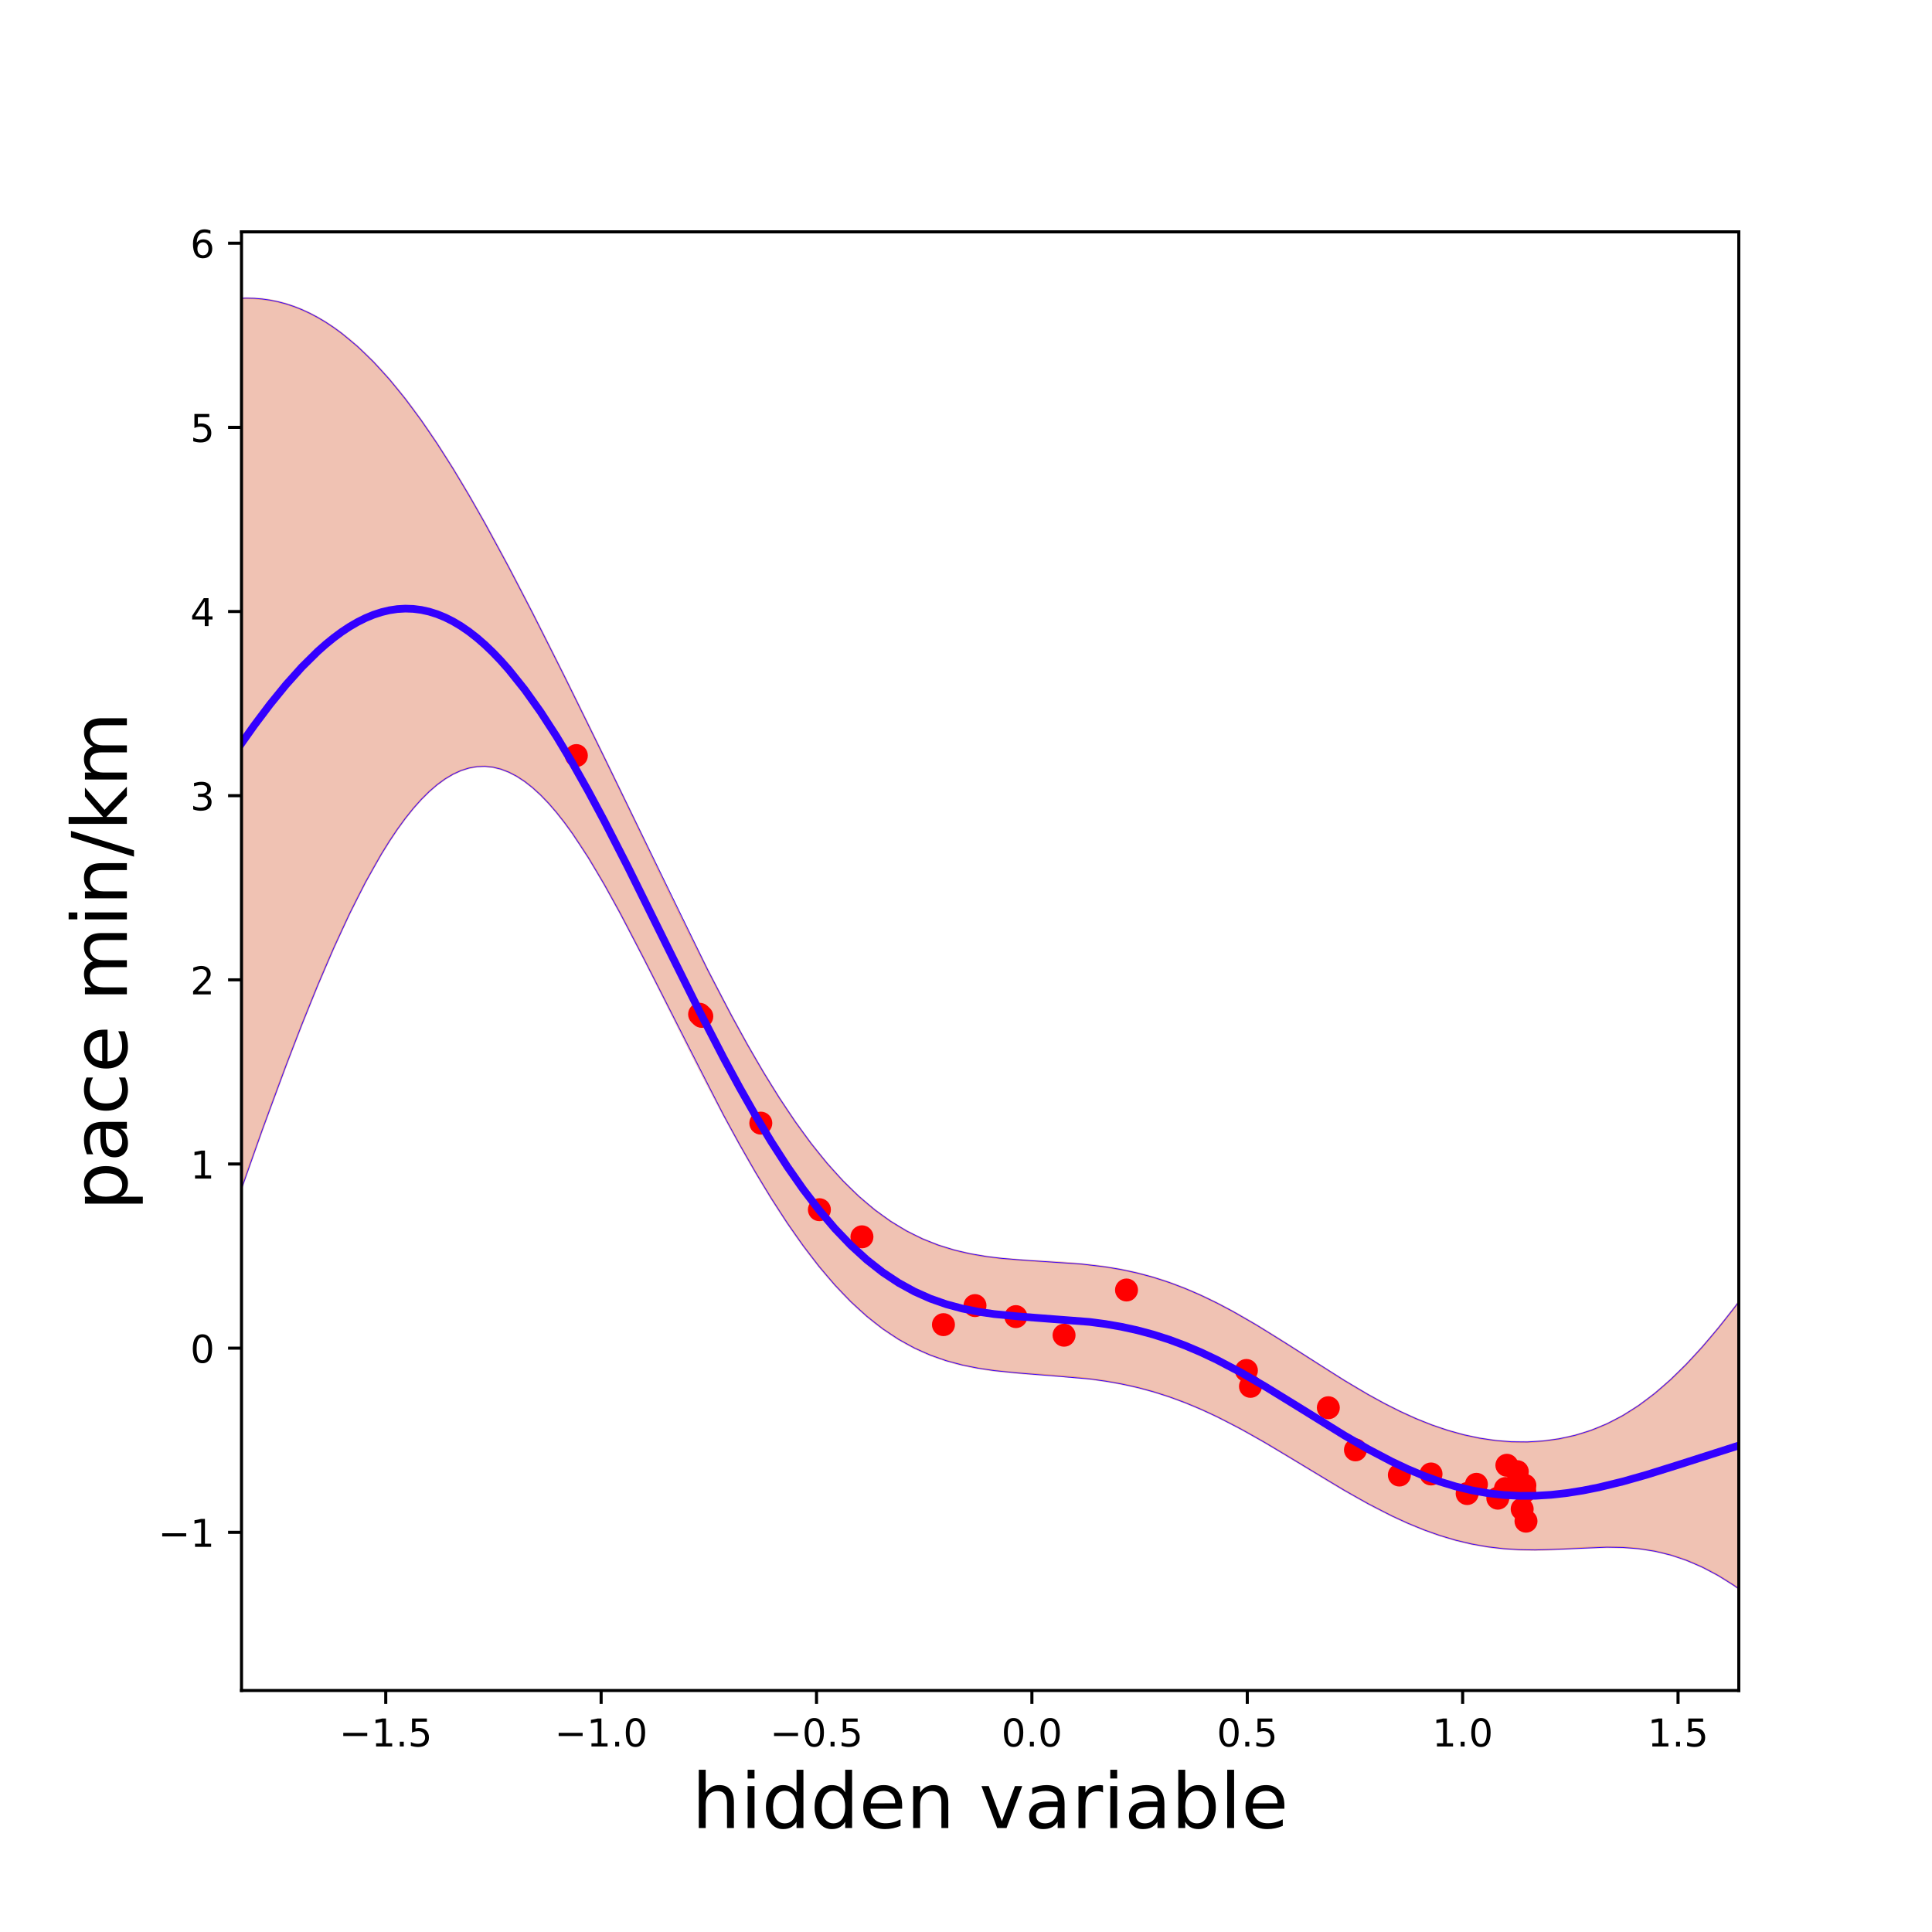 <?xml version="1.0" encoding="utf-8" standalone="no"?>
<!DOCTYPE svg PUBLIC "-//W3C//DTD SVG 1.1//EN"
  "http://www.w3.org/Graphics/SVG/1.1/DTD/svg11.dtd">
<!-- Created with matplotlib (http://matplotlib.org/) -->
<svg height="504pt" version="1.1" viewBox="0 0 504 504" width="504pt" xmlns="http://www.w3.org/2000/svg" xmlns:xlink="http://www.w3.org/1999/xlink">
 <defs>
  <style type="text/css">
*{stroke-linecap:butt;stroke-linejoin:round;}
  </style>
 </defs>
 <g id="figure_1">
  <g id="patch_1">
   <path d="M 0 504 
L 504 504 
L 504 0 
L 0 0 
z
" style="fill:none;"/>
  </g>
  <g id="axes_1">
   <g id="patch_2">
    <path d="M 63 441 
L 453.6 441 
L 453.6 60.48 
L 63 60.48 
z
" style="fill:none;"/>
   </g>
   <g id="patch_3">
    <path clip-path="url(#p738617c3ba)" d="M 51.763 79.874 
L 53.838 79.261 
L 55.914 78.748 
L 57.99 78.339 
L 60.066 78.038 
L 62.141 77.849 
L 64.217 77.776 
L 66.293 77.822 
L 68.369 77.991 
L 70.444 78.284 
L 72.52 78.706 
L 74.596 79.258 
L 76.672 79.943 
L 78.747 80.764 
L 80.823 81.72 
L 82.899 82.815 
L 84.975 84.049 
L 87.05 85.423 
L 89.126 86.937 
L 91.202 88.592 
L 93.278 90.387 
L 95.353 92.322 
L 97.429 94.395 
L 99.505 96.605 
L 101.581 98.951 
L 103.656 101.43 
L 105.732 104.039 
L 107.808 106.777 
L 109.884 109.638 
L 111.959 112.62 
L 114.035 115.719 
L 116.111 118.928 
L 118.187 122.245 
L 120.262 125.662 
L 122.338 129.175 
L 124.414 132.777 
L 126.49 136.462 
L 128.565 140.223 
L 130.641 144.053 
L 132.717 147.946 
L 134.793 151.895 
L 136.868 155.894 
L 138.944 159.935 
L 141.02 164.014 
L 143.096 168.126 
L 145.172 172.265 
L 147.247 176.43 
L 149.323 180.617 
L 151.399 184.824 
L 153.475 189.049 
L 155.55 193.293 
L 157.626 197.553 
L 159.702 201.829 
L 161.778 206.118 
L 163.853 210.42 
L 165.929 214.729 
L 168.005 219.044 
L 170.081 223.358 
L 172.156 227.667 
L 174.232 231.963 
L 176.308 236.24 
L 178.384 240.49 
L 180.459 244.705 
L 182.535 248.876 
L 184.611 252.996 
L 186.687 257.055 
L 188.762 261.044 
L 190.838 264.956 
L 192.914 268.783 
L 194.99 272.516 
L 197.065 276.149 
L 199.141 279.675 
L 201.217 283.088 
L 203.293 286.382 
L 205.368 289.553 
L 207.444 292.596 
L 209.52 295.509 
L 211.596 298.288 
L 213.671 300.931 
L 215.747 303.438 
L 217.823 305.807 
L 219.899 308.038 
L 221.974 310.132 
L 224.05 312.09 
L 226.126 313.914 
L 228.202 315.606 
L 230.277 317.168 
L 232.353 318.605 
L 234.429 319.919 
L 236.505 321.116 
L 238.58 322.199 
L 240.656 323.174 
L 242.732 324.046 
L 244.808 324.82 
L 246.883 325.503 
L 248.959 326.101 
L 251.035 326.62 
L 253.111 327.068 
L 255.186 327.45 
L 257.262 327.775 
L 259.338 328.049 
L 261.414 328.279 
L 263.489 328.473 
L 265.565 328.638 
L 267.641 328.782 
L 269.717 328.91 
L 271.792 329.032 
L 273.868 329.152 
L 275.944 329.279 
L 278.02 329.417 
L 280.095 329.574 
L 282.171 329.755 
L 284.247 329.965 
L 286.323 330.21 
L 288.398 330.494 
L 290.474 330.82 
L 292.55 331.193 
L 294.626 331.616 
L 296.701 332.091 
L 298.777 332.62 
L 300.853 333.205 
L 302.929 333.847 
L 305.004 334.546 
L 307.08 335.302 
L 309.156 336.116 
L 311.232 336.985 
L 313.307 337.909 
L 315.383 338.885 
L 317.459 339.911 
L 319.535 340.985 
L 321.61 342.103 
L 323.686 343.263 
L 325.762 344.46 
L 327.838 345.69 
L 329.913 346.949 
L 331.989 348.232 
L 334.065 349.536 
L 336.141 350.855 
L 338.216 352.184 
L 340.292 353.518 
L 342.368 354.853 
L 344.444 356.183 
L 346.519 357.503 
L 348.595 358.809 
L 350.671 360.095 
L 352.747 361.356 
L 354.822 362.588 
L 356.898 363.787 
L 358.974 364.948 
L 361.05 366.067 
L 363.125 367.141 
L 365.201 368.165 
L 367.277 369.138 
L 369.353 370.055 
L 371.428 370.915 
L 373.504 371.714 
L 375.58 372.452 
L 377.656 373.126 
L 379.732 373.735 
L 381.807 374.278 
L 383.883 374.754 
L 385.959 375.162 
L 388.035 375.502 
L 390.11 375.774 
L 392.186 375.975 
L 394.262 376.106 
L 396.338 376.166 
L 398.413 376.153 
L 400.489 376.066 
L 402.565 375.903 
L 404.641 375.661 
L 406.716 375.337 
L 408.792 374.927 
L 410.868 374.427 
L 412.944 373.833 
L 415.019 373.14 
L 417.095 372.343 
L 419.171 371.437 
L 421.247 370.418 
L 423.322 369.282 
L 425.398 368.027 
L 427.474 366.651 
L 429.55 365.152 
L 431.625 363.531 
L 433.701 361.789 
L 435.777 359.929 
L 437.853 357.952 
L 439.928 355.863 
L 442.004 353.665 
L 444.08 351.363 
L 446.156 348.961 
L 448.231 346.464 
L 450.307 343.877 
L 452.383 341.205 
L 454.459 338.453 
L 456.534 335.627 
L 458.61 332.731 
L 460.686 329.771 
L 462.762 326.752 
L 464.837 323.678 
L 464.837 423.704 
L 462.762 421.797 
L 460.686 419.977 
L 458.61 418.247 
L 456.534 416.609 
L 454.459 415.065 
L 452.383 413.619 
L 450.307 412.271 
L 448.231 411.022 
L 446.156 409.875 
L 444.08 408.829 
L 442.004 407.885 
L 439.928 407.042 
L 437.853 406.299 
L 435.777 405.656 
L 433.701 405.109 
L 431.625 404.657 
L 429.55 404.294 
L 427.474 404.017 
L 425.398 403.819 
L 423.322 403.692 
L 421.247 403.63 
L 419.171 403.623 
L 417.095 403.66 
L 415.019 403.733 
L 412.944 403.829 
L 410.868 403.938 
L 408.792 404.05 
L 406.716 404.154 
L 404.641 404.242 
L 402.565 404.305 
L 400.489 404.335 
L 398.413 404.326 
L 396.338 404.271 
L 394.262 404.167 
L 392.186 404.008 
L 390.11 403.793 
L 388.035 403.518 
L 385.959 403.181 
L 383.883 402.783 
L 381.807 402.321 
L 379.732 401.797 
L 377.656 401.21 
L 375.58 400.562 
L 373.504 399.853 
L 371.428 399.086 
L 369.353 398.263 
L 367.277 397.385 
L 365.201 396.456 
L 363.125 395.478 
L 361.05 394.454 
L 358.974 393.387 
L 356.898 392.282 
L 354.822 391.142 
L 352.747 389.971 
L 350.671 388.773 
L 348.595 387.552 
L 346.519 386.313 
L 344.444 385.06 
L 342.368 383.798 
L 340.292 382.531 
L 338.216 381.265 
L 336.141 380.003 
L 334.065 378.751 
L 331.989 377.512 
L 329.913 376.292 
L 327.838 375.094 
L 325.762 373.922 
L 323.686 372.782 
L 321.61 371.675 
L 319.535 370.606 
L 317.459 369.577 
L 315.383 368.592 
L 313.307 367.653 
L 311.232 366.762 
L 309.156 365.92 
L 307.08 365.129 
L 305.004 364.39 
L 302.929 363.703 
L 300.853 363.068 
L 298.777 362.485 
L 296.701 361.953 
L 294.626 361.471 
L 292.55 361.037 
L 290.474 360.649 
L 288.398 360.303 
L 286.323 359.998 
L 284.247 359.729 
L 282.171 359.493 
L 280.095 359.285 
L 278.02 359.1 
L 275.944 358.934 
L 273.868 358.781 
L 271.792 358.635 
L 269.717 358.49 
L 267.641 358.339 
L 265.565 358.177 
L 263.489 357.995 
L 261.414 357.787 
L 259.338 357.546 
L 257.262 357.264 
L 255.186 356.934 
L 253.111 356.548 
L 251.035 356.1 
L 248.959 355.581 
L 246.883 354.984 
L 244.808 354.303 
L 242.732 353.531 
L 240.656 352.662 
L 238.58 351.689 
L 236.505 350.606 
L 234.429 349.409 
L 232.353 348.093 
L 230.277 346.653 
L 228.202 345.086 
L 226.126 343.389 
L 224.05 341.56 
L 221.974 339.596 
L 219.899 337.497 
L 217.823 335.262 
L 215.747 332.892 
L 213.671 330.386 
L 211.596 327.747 
L 209.52 324.977 
L 207.444 322.079 
L 205.368 319.055 
L 203.293 315.91 
L 201.217 312.648 
L 199.141 309.274 
L 197.065 305.793 
L 194.99 302.212 
L 192.914 298.536 
L 190.838 294.774 
L 188.762 290.932 
L 186.687 287.018 
L 184.611 283.041 
L 182.535 279.01 
L 180.459 274.934 
L 178.384 270.825 
L 176.308 266.693 
L 174.232 262.551 
L 172.156 258.41 
L 170.081 254.284 
L 168.005 250.189 
L 165.929 246.138 
L 163.853 242.149 
L 161.778 238.238 
L 159.702 234.423 
L 157.626 230.723 
L 155.55 227.155 
L 153.475 223.739 
L 151.399 220.493 
L 149.323 217.435 
L 147.247 214.581 
L 145.172 211.947 
L 143.096 209.546 
L 141.02 207.393 
L 138.944 205.496 
L 136.868 203.866 
L 134.793 202.509 
L 132.717 201.433 
L 130.641 200.641 
L 128.565 200.136 
L 126.49 199.922 
L 124.414 199.998 
L 122.338 200.365 
L 120.262 201.023 
L 118.187 201.968 
L 116.111 203.2 
L 114.035 204.714 
L 111.959 206.506 
L 109.884 208.571 
L 107.808 210.905 
L 105.732 213.501 
L 103.656 216.352 
L 101.581 219.45 
L 99.505 222.788 
L 97.429 226.358 
L 95.353 230.15 
L 93.278 234.154 
L 91.202 238.362 
L 89.126 242.762 
L 87.05 247.344 
L 84.975 252.098 
L 82.899 257.011 
L 80.823 262.073 
L 78.747 267.273 
L 76.672 272.597 
L 74.596 278.036 
L 72.52 283.576 
L 70.444 289.206 
L 68.369 294.915 
L 66.293 300.691 
L 64.217 306.521 
L 62.141 312.396 
L 60.066 318.303 
L 57.99 324.233 
L 55.914 330.173 
L 53.838 336.114 
L 51.763 342.046 
z
" style="fill:#cc3300;opacity:0.3;stroke:#cc3300;stroke-linejoin:miter;stroke-width:0.5;"/>
   </g>
   <g id="matplotlib.axis_1">
    <g id="xtick_1">
     <g id="line2d_1">
      <defs>
       <path d="M 0 0 
L 0 3.5 
" id="m49a0bc6392" style="stroke:#000000;stroke-width:0.8;"/>
      </defs>
      <g>
       <use style="stroke:#000000;stroke-width:0.8;" x="100.63" xlink:href="#m49a0bc6392" y="441"/>
      </g>
     </g>
     <g id="text_1">
      <!-- −1.5 -->
      <defs>
       <path d="M 10.594 35.5 
L 73.188 35.5 
L 73.188 27.203 
L 10.594 27.203 
z
" id="DejaVuSans-2212"/>
       <path d="M 12.406 8.297 
L 28.516 8.297 
L 28.516 63.922 
L 10.984 60.406 
L 10.984 69.391 
L 28.422 72.906 
L 38.281 72.906 
L 38.281 8.297 
L 54.391 8.297 
L 54.391 0 
L 12.406 0 
z
" id="DejaVuSans-31"/>
       <path d="M 10.688 12.406 
L 21 12.406 
L 21 0 
L 10.688 0 
z
" id="DejaVuSans-2e"/>
       <path d="M 10.797 72.906 
L 49.516 72.906 
L 49.516 64.594 
L 19.828 64.594 
L 19.828 46.734 
Q 21.969 47.469 24.109 47.828 
Q 26.266 48.188 28.422 48.188 
Q 40.625 48.188 47.75 41.5 
Q 54.891 34.812 54.891 23.391 
Q 54.891 11.625 47.562 5.094 
Q 40.234 -1.422 26.906 -1.422 
Q 22.312 -1.422 17.547 -0.641 
Q 12.797 0.141 7.719 1.703 
L 7.719 11.625 
Q 12.109 9.234 16.797 8.062 
Q 21.484 6.891 26.703 6.891 
Q 35.156 6.891 40.078 11.328 
Q 45.016 15.766 45.016 23.391 
Q 45.016 31 40.078 35.438 
Q 35.156 39.891 26.703 39.891 
Q 22.75 39.891 18.812 39.016 
Q 14.891 38.141 10.797 36.281 
z
" id="DejaVuSans-35"/>
      </defs>
      <g transform="translate(88.489 455.598)scale(0.1 -0.1)">
       <use xlink:href="#DejaVuSans-2212"/>
       <use x="83.789" xlink:href="#DejaVuSans-31"/>
       <use x="147.412" xlink:href="#DejaVuSans-2e"/>
       <use x="179.199" xlink:href="#DejaVuSans-35"/>
      </g>
     </g>
    </g>
    <g id="xtick_2">
     <g id="line2d_2">
      <g>
       <use style="stroke:#000000;stroke-width:0.8;" x="156.817" xlink:href="#m49a0bc6392" y="441"/>
      </g>
     </g>
     <g id="text_2">
      <!-- −1.0 -->
      <defs>
       <path d="M 31.781 66.406 
Q 24.172 66.406 20.328 58.906 
Q 16.5 51.422 16.5 36.375 
Q 16.5 21.391 20.328 13.891 
Q 24.172 6.391 31.781 6.391 
Q 39.453 6.391 43.281 13.891 
Q 47.125 21.391 47.125 36.375 
Q 47.125 51.422 43.281 58.906 
Q 39.453 66.406 31.781 66.406 
z
M 31.781 74.219 
Q 44.047 74.219 50.516 64.516 
Q 56.984 54.828 56.984 36.375 
Q 56.984 17.969 50.516 8.266 
Q 44.047 -1.422 31.781 -1.422 
Q 19.531 -1.422 13.062 8.266 
Q 6.594 17.969 6.594 36.375 
Q 6.594 54.828 13.062 64.516 
Q 19.531 74.219 31.781 74.219 
z
" id="DejaVuSans-30"/>
      </defs>
      <g transform="translate(144.676 455.598)scale(0.1 -0.1)">
       <use xlink:href="#DejaVuSans-2212"/>
       <use x="83.789" xlink:href="#DejaVuSans-31"/>
       <use x="147.412" xlink:href="#DejaVuSans-2e"/>
       <use x="179.199" xlink:href="#DejaVuSans-30"/>
      </g>
     </g>
    </g>
    <g id="xtick_3">
     <g id="line2d_3">
      <g>
       <use style="stroke:#000000;stroke-width:0.8;" x="213.004" xlink:href="#m49a0bc6392" y="441"/>
      </g>
     </g>
     <g id="text_3">
      <!-- −0.5 -->
      <g transform="translate(200.863 455.598)scale(0.1 -0.1)">
       <use xlink:href="#DejaVuSans-2212"/>
       <use x="83.789" xlink:href="#DejaVuSans-30"/>
       <use x="147.412" xlink:href="#DejaVuSans-2e"/>
       <use x="179.199" xlink:href="#DejaVuSans-35"/>
      </g>
     </g>
    </g>
    <g id="xtick_4">
     <g id="line2d_4">
      <g>
       <use style="stroke:#000000;stroke-width:0.8;" x="269.191" xlink:href="#m49a0bc6392" y="441"/>
      </g>
     </g>
     <g id="text_4">
      <!-- 0.0 -->
      <g transform="translate(261.239 455.598)scale(0.1 -0.1)">
       <use xlink:href="#DejaVuSans-30"/>
       <use x="63.623" xlink:href="#DejaVuSans-2e"/>
       <use x="95.41" xlink:href="#DejaVuSans-30"/>
      </g>
     </g>
    </g>
    <g id="xtick_5">
     <g id="line2d_5">
      <g>
       <use style="stroke:#000000;stroke-width:0.8;" x="325.378" xlink:href="#m49a0bc6392" y="441"/>
      </g>
     </g>
     <g id="text_5">
      <!-- 0.5 -->
      <g transform="translate(317.426 455.598)scale(0.1 -0.1)">
       <use xlink:href="#DejaVuSans-30"/>
       <use x="63.623" xlink:href="#DejaVuSans-2e"/>
       <use x="95.41" xlink:href="#DejaVuSans-35"/>
      </g>
     </g>
    </g>
    <g id="xtick_6">
     <g id="line2d_6">
      <g>
       <use style="stroke:#000000;stroke-width:0.8;" x="381.564" xlink:href="#m49a0bc6392" y="441"/>
      </g>
     </g>
     <g id="text_6">
      <!-- 1.0 -->
      <g transform="translate(373.613 455.598)scale(0.1 -0.1)">
       <use xlink:href="#DejaVuSans-31"/>
       <use x="63.623" xlink:href="#DejaVuSans-2e"/>
       <use x="95.41" xlink:href="#DejaVuSans-30"/>
      </g>
     </g>
    </g>
    <g id="xtick_7">
     <g id="line2d_7">
      <g>
       <use style="stroke:#000000;stroke-width:0.8;" x="437.751" xlink:href="#m49a0bc6392" y="441"/>
      </g>
     </g>
     <g id="text_7">
      <!-- 1.5 -->
      <g transform="translate(429.799 455.598)scale(0.1 -0.1)">
       <use xlink:href="#DejaVuSans-31"/>
       <use x="63.623" xlink:href="#DejaVuSans-2e"/>
       <use x="95.41" xlink:href="#DejaVuSans-35"/>
      </g>
     </g>
    </g>
    <g id="text_8">
     <!-- hidden variable -->
     <defs>
      <path d="M 54.891 33.016 
L 54.891 0 
L 45.906 0 
L 45.906 32.719 
Q 45.906 40.484 42.875 44.328 
Q 39.844 48.188 33.797 48.188 
Q 26.516 48.188 22.312 43.547 
Q 18.109 38.922 18.109 30.906 
L 18.109 0 
L 9.078 0 
L 9.078 75.984 
L 18.109 75.984 
L 18.109 46.188 
Q 21.344 51.125 25.703 53.562 
Q 30.078 56 35.797 56 
Q 45.219 56 50.047 50.172 
Q 54.891 44.344 54.891 33.016 
z
" id="DejaVuSans-68"/>
      <path d="M 9.422 54.688 
L 18.406 54.688 
L 18.406 0 
L 9.422 0 
z
M 9.422 75.984 
L 18.406 75.984 
L 18.406 64.594 
L 9.422 64.594 
z
" id="DejaVuSans-69"/>
      <path d="M 45.406 46.391 
L 45.406 75.984 
L 54.391 75.984 
L 54.391 0 
L 45.406 0 
L 45.406 8.203 
Q 42.578 3.328 38.25 0.953 
Q 33.938 -1.422 27.875 -1.422 
Q 17.969 -1.422 11.734 6.484 
Q 5.516 14.406 5.516 27.297 
Q 5.516 40.188 11.734 48.094 
Q 17.969 56 27.875 56 
Q 33.938 56 38.25 53.625 
Q 42.578 51.266 45.406 46.391 
z
M 14.797 27.297 
Q 14.797 17.391 18.875 11.75 
Q 22.953 6.109 30.078 6.109 
Q 37.203 6.109 41.297 11.75 
Q 45.406 17.391 45.406 27.297 
Q 45.406 37.203 41.297 42.844 
Q 37.203 48.484 30.078 48.484 
Q 22.953 48.484 18.875 42.844 
Q 14.797 37.203 14.797 27.297 
z
" id="DejaVuSans-64"/>
      <path d="M 56.203 29.594 
L 56.203 25.203 
L 14.891 25.203 
Q 15.484 15.922 20.484 11.062 
Q 25.484 6.203 34.422 6.203 
Q 39.594 6.203 44.453 7.469 
Q 49.312 8.734 54.109 11.281 
L 54.109 2.781 
Q 49.266 0.734 44.188 -0.344 
Q 39.109 -1.422 33.891 -1.422 
Q 20.797 -1.422 13.156 6.188 
Q 5.516 13.812 5.516 26.812 
Q 5.516 40.234 12.766 48.109 
Q 20.016 56 32.328 56 
Q 43.359 56 49.781 48.891 
Q 56.203 41.797 56.203 29.594 
z
M 47.219 32.234 
Q 47.125 39.594 43.094 43.984 
Q 39.062 48.391 32.422 48.391 
Q 24.906 48.391 20.391 44.141 
Q 15.875 39.891 15.188 32.172 
z
" id="DejaVuSans-65"/>
      <path d="M 54.891 33.016 
L 54.891 0 
L 45.906 0 
L 45.906 32.719 
Q 45.906 40.484 42.875 44.328 
Q 39.844 48.188 33.797 48.188 
Q 26.516 48.188 22.312 43.547 
Q 18.109 38.922 18.109 30.906 
L 18.109 0 
L 9.078 0 
L 9.078 54.688 
L 18.109 54.688 
L 18.109 46.188 
Q 21.344 51.125 25.703 53.562 
Q 30.078 56 35.797 56 
Q 45.219 56 50.047 50.172 
Q 54.891 44.344 54.891 33.016 
z
" id="DejaVuSans-6e"/>
      <path id="DejaVuSans-20"/>
      <path d="M 2.984 54.688 
L 12.5 54.688 
L 29.594 8.797 
L 46.688 54.688 
L 56.203 54.688 
L 35.688 0 
L 23.484 0 
z
" id="DejaVuSans-76"/>
      <path d="M 34.281 27.484 
Q 23.391 27.484 19.188 25 
Q 14.984 22.516 14.984 16.5 
Q 14.984 11.719 18.141 8.906 
Q 21.297 6.109 26.703 6.109 
Q 34.188 6.109 38.703 11.406 
Q 43.219 16.703 43.219 25.484 
L 43.219 27.484 
z
M 52.203 31.203 
L 52.203 0 
L 43.219 0 
L 43.219 8.297 
Q 40.141 3.328 35.547 0.953 
Q 30.953 -1.422 24.312 -1.422 
Q 15.922 -1.422 10.953 3.297 
Q 6 8.016 6 15.922 
Q 6 25.141 12.172 29.828 
Q 18.359 34.516 30.609 34.516 
L 43.219 34.516 
L 43.219 35.406 
Q 43.219 41.609 39.141 45 
Q 35.062 48.391 27.688 48.391 
Q 23 48.391 18.547 47.266 
Q 14.109 46.141 10.016 43.891 
L 10.016 52.203 
Q 14.938 54.109 19.578 55.047 
Q 24.219 56 28.609 56 
Q 40.484 56 46.344 49.844 
Q 52.203 43.703 52.203 31.203 
z
" id="DejaVuSans-61"/>
      <path d="M 41.109 46.297 
Q 39.594 47.172 37.812 47.578 
Q 36.031 48 33.891 48 
Q 26.266 48 22.188 43.047 
Q 18.109 38.094 18.109 28.812 
L 18.109 0 
L 9.078 0 
L 9.078 54.688 
L 18.109 54.688 
L 18.109 46.188 
Q 20.953 51.172 25.484 53.578 
Q 30.031 56 36.531 56 
Q 37.453 56 38.578 55.875 
Q 39.703 55.766 41.062 55.516 
z
" id="DejaVuSans-72"/>
      <path d="M 48.688 27.297 
Q 48.688 37.203 44.609 42.844 
Q 40.531 48.484 33.406 48.484 
Q 26.266 48.484 22.188 42.844 
Q 18.109 37.203 18.109 27.297 
Q 18.109 17.391 22.188 11.75 
Q 26.266 6.109 33.406 6.109 
Q 40.531 6.109 44.609 11.75 
Q 48.688 17.391 48.688 27.297 
z
M 18.109 46.391 
Q 20.953 51.266 25.266 53.625 
Q 29.594 56 35.594 56 
Q 45.562 56 51.781 48.094 
Q 58.016 40.188 58.016 27.297 
Q 58.016 14.406 51.781 6.484 
Q 45.562 -1.422 35.594 -1.422 
Q 29.594 -1.422 25.266 0.953 
Q 20.953 3.328 18.109 8.203 
L 18.109 0 
L 9.078 0 
L 9.078 75.984 
L 18.109 75.984 
z
" id="DejaVuSans-62"/>
      <path d="M 9.422 75.984 
L 18.406 75.984 
L 18.406 0 
L 9.422 0 
z
" id="DejaVuSans-6c"/>
     </defs>
     <g transform="translate(180.475 476.875)scale(0.2 -0.2)">
      <use xlink:href="#DejaVuSans-68"/>
      <use x="63.379" xlink:href="#DejaVuSans-69"/>
      <use x="91.162" xlink:href="#DejaVuSans-64"/>
      <use x="154.639" xlink:href="#DejaVuSans-64"/>
      <use x="218.115" xlink:href="#DejaVuSans-65"/>
      <use x="279.639" xlink:href="#DejaVuSans-6e"/>
      <use x="343.018" xlink:href="#DejaVuSans-20"/>
      <use x="374.805" xlink:href="#DejaVuSans-76"/>
      <use x="433.984" xlink:href="#DejaVuSans-61"/>
      <use x="495.264" xlink:href="#DejaVuSans-72"/>
      <use x="536.377" xlink:href="#DejaVuSans-69"/>
      <use x="564.16" xlink:href="#DejaVuSans-61"/>
      <use x="625.439" xlink:href="#DejaVuSans-62"/>
      <use x="688.916" xlink:href="#DejaVuSans-6c"/>
      <use x="716.699" xlink:href="#DejaVuSans-65"/>
     </g>
    </g>
   </g>
   <g id="matplotlib.axis_2">
    <g id="ytick_1">
     <g id="line2d_8">
      <defs>
       <path d="M 0 0 
L -3.5 0 
" id="m11365155be" style="stroke:#000000;stroke-width:0.8;"/>
      </defs>
      <g>
       <use style="stroke:#000000;stroke-width:0.8;" x="63" xlink:href="#m11365155be" y="399.73"/>
      </g>
     </g>
     <g id="text_9">
      <!-- −1 -->
      <g transform="translate(41.258 403.529)scale(0.1 -0.1)">
       <use xlink:href="#DejaVuSans-2212"/>
       <use x="83.789" xlink:href="#DejaVuSans-31"/>
      </g>
     </g>
    </g>
    <g id="ytick_2">
     <g id="line2d_9">
      <g>
       <use style="stroke:#000000;stroke-width:0.8;" x="63" xlink:href="#m11365155be" y="351.69"/>
      </g>
     </g>
     <g id="text_10">
      <!-- 0 -->
      <g transform="translate(49.638 355.489)scale(0.1 -0.1)">
       <use xlink:href="#DejaVuSans-30"/>
      </g>
     </g>
    </g>
    <g id="ytick_3">
     <g id="line2d_10">
      <g>
       <use style="stroke:#000000;stroke-width:0.8;" x="63" xlink:href="#m11365155be" y="303.649"/>
      </g>
     </g>
     <g id="text_11">
      <!-- 1 -->
      <g transform="translate(49.638 307.449)scale(0.1 -0.1)">
       <use xlink:href="#DejaVuSans-31"/>
      </g>
     </g>
    </g>
    <g id="ytick_4">
     <g id="line2d_11">
      <g>
       <use style="stroke:#000000;stroke-width:0.8;" x="63" xlink:href="#m11365155be" y="255.609"/>
      </g>
     </g>
     <g id="text_12">
      <!-- 2 -->
      <defs>
       <path d="M 19.188 8.297 
L 53.609 8.297 
L 53.609 0 
L 7.328 0 
L 7.328 8.297 
Q 12.938 14.109 22.625 23.891 
Q 32.328 33.688 34.812 36.531 
Q 39.547 41.844 41.422 45.531 
Q 43.312 49.219 43.312 52.781 
Q 43.312 58.594 39.234 62.25 
Q 35.156 65.922 28.609 65.922 
Q 23.969 65.922 18.812 64.312 
Q 13.672 62.703 7.812 59.422 
L 7.812 69.391 
Q 13.766 71.781 18.938 73 
Q 24.125 74.219 28.422 74.219 
Q 39.75 74.219 46.484 68.547 
Q 53.219 62.891 53.219 53.422 
Q 53.219 48.922 51.531 44.891 
Q 49.859 40.875 45.406 35.406 
Q 44.188 33.984 37.641 27.219 
Q 31.109 20.453 19.188 8.297 
z
" id="DejaVuSans-32"/>
      </defs>
      <g transform="translate(49.638 259.408)scale(0.1 -0.1)">
       <use xlink:href="#DejaVuSans-32"/>
      </g>
     </g>
    </g>
    <g id="ytick_5">
     <g id="line2d_12">
      <g>
       <use style="stroke:#000000;stroke-width:0.8;" x="63" xlink:href="#m11365155be" y="207.568"/>
      </g>
     </g>
     <g id="text_13">
      <!-- 3 -->
      <defs>
       <path d="M 40.578 39.312 
Q 47.656 37.797 51.625 33 
Q 55.609 28.219 55.609 21.188 
Q 55.609 10.406 48.188 4.484 
Q 40.766 -1.422 27.094 -1.422 
Q 22.516 -1.422 17.656 -0.516 
Q 12.797 0.391 7.625 2.203 
L 7.625 11.719 
Q 11.719 9.328 16.594 8.109 
Q 21.484 6.891 26.812 6.891 
Q 36.078 6.891 40.938 10.547 
Q 45.797 14.203 45.797 21.188 
Q 45.797 27.641 41.281 31.266 
Q 36.766 34.906 28.719 34.906 
L 20.219 34.906 
L 20.219 43.016 
L 29.109 43.016 
Q 36.375 43.016 40.234 45.922 
Q 44.094 48.828 44.094 54.297 
Q 44.094 59.906 40.109 62.906 
Q 36.141 65.922 28.719 65.922 
Q 24.656 65.922 20.016 65.031 
Q 15.375 64.156 9.812 62.312 
L 9.812 71.094 
Q 15.438 72.656 20.344 73.438 
Q 25.25 74.219 29.594 74.219 
Q 40.828 74.219 47.359 69.109 
Q 53.906 64.016 53.906 55.328 
Q 53.906 49.266 50.438 45.094 
Q 46.969 40.922 40.578 39.312 
z
" id="DejaVuSans-33"/>
      </defs>
      <g transform="translate(49.638 211.368)scale(0.1 -0.1)">
       <use xlink:href="#DejaVuSans-33"/>
      </g>
     </g>
    </g>
    <g id="ytick_6">
     <g id="line2d_13">
      <g>
       <use style="stroke:#000000;stroke-width:0.8;" x="63" xlink:href="#m11365155be" y="159.528"/>
      </g>
     </g>
     <g id="text_14">
      <!-- 4 -->
      <defs>
       <path d="M 37.797 64.312 
L 12.891 25.391 
L 37.797 25.391 
z
M 35.203 72.906 
L 47.609 72.906 
L 47.609 25.391 
L 58.016 25.391 
L 58.016 17.188 
L 47.609 17.188 
L 47.609 0 
L 37.797 0 
L 37.797 17.188 
L 4.891 17.188 
L 4.891 26.703 
z
" id="DejaVuSans-34"/>
      </defs>
      <g transform="translate(49.638 163.327)scale(0.1 -0.1)">
       <use xlink:href="#DejaVuSans-34"/>
      </g>
     </g>
    </g>
    <g id="ytick_7">
     <g id="line2d_14">
      <g>
       <use style="stroke:#000000;stroke-width:0.8;" x="63" xlink:href="#m11365155be" y="111.487"/>
      </g>
     </g>
     <g id="text_15">
      <!-- 5 -->
      <g transform="translate(49.638 115.287)scale(0.1 -0.1)">
       <use xlink:href="#DejaVuSans-35"/>
      </g>
     </g>
    </g>
    <g id="ytick_8">
     <g id="line2d_15">
      <g>
       <use style="stroke:#000000;stroke-width:0.8;" x="63" xlink:href="#m11365155be" y="63.447"/>
      </g>
     </g>
     <g id="text_16">
      <!-- 6 -->
      <defs>
       <path d="M 33.016 40.375 
Q 26.375 40.375 22.484 35.828 
Q 18.609 31.297 18.609 23.391 
Q 18.609 15.531 22.484 10.953 
Q 26.375 6.391 33.016 6.391 
Q 39.656 6.391 43.531 10.953 
Q 47.406 15.531 47.406 23.391 
Q 47.406 31.297 43.531 35.828 
Q 39.656 40.375 33.016 40.375 
z
M 52.594 71.297 
L 52.594 62.312 
Q 48.875 64.062 45.094 64.984 
Q 41.312 65.922 37.594 65.922 
Q 27.828 65.922 22.672 59.328 
Q 17.531 52.734 16.797 39.406 
Q 19.672 43.656 24.016 45.922 
Q 28.375 48.188 33.594 48.188 
Q 44.578 48.188 50.953 41.516 
Q 57.328 34.859 57.328 23.391 
Q 57.328 12.156 50.688 5.359 
Q 44.047 -1.422 33.016 -1.422 
Q 20.359 -1.422 13.672 8.266 
Q 6.984 17.969 6.984 36.375 
Q 6.984 53.656 15.188 63.938 
Q 23.391 74.219 37.203 74.219 
Q 40.922 74.219 44.703 73.484 
Q 48.484 72.75 52.594 71.297 
z
" id="DejaVuSans-36"/>
      </defs>
      <g transform="translate(49.638 67.246)scale(0.1 -0.1)">
       <use xlink:href="#DejaVuSans-36"/>
      </g>
     </g>
    </g>
    <g id="text_17">
     <!-- pace min/km -->
     <defs>
      <path d="M 18.109 8.203 
L 18.109 -20.797 
L 9.078 -20.797 
L 9.078 54.688 
L 18.109 54.688 
L 18.109 46.391 
Q 20.953 51.266 25.266 53.625 
Q 29.594 56 35.594 56 
Q 45.562 56 51.781 48.094 
Q 58.016 40.188 58.016 27.297 
Q 58.016 14.406 51.781 6.484 
Q 45.562 -1.422 35.594 -1.422 
Q 29.594 -1.422 25.266 0.953 
Q 20.953 3.328 18.109 8.203 
z
M 48.688 27.297 
Q 48.688 37.203 44.609 42.844 
Q 40.531 48.484 33.406 48.484 
Q 26.266 48.484 22.188 42.844 
Q 18.109 37.203 18.109 27.297 
Q 18.109 17.391 22.188 11.75 
Q 26.266 6.109 33.406 6.109 
Q 40.531 6.109 44.609 11.75 
Q 48.688 17.391 48.688 27.297 
z
" id="DejaVuSans-70"/>
      <path d="M 48.781 52.594 
L 48.781 44.188 
Q 44.969 46.297 41.141 47.344 
Q 37.312 48.391 33.406 48.391 
Q 24.656 48.391 19.812 42.844 
Q 14.984 37.312 14.984 27.297 
Q 14.984 17.281 19.812 11.734 
Q 24.656 6.203 33.406 6.203 
Q 37.312 6.203 41.141 7.25 
Q 44.969 8.297 48.781 10.406 
L 48.781 2.094 
Q 45.016 0.344 40.984 -0.531 
Q 36.969 -1.422 32.422 -1.422 
Q 20.062 -1.422 12.781 6.344 
Q 5.516 14.109 5.516 27.297 
Q 5.516 40.672 12.859 48.328 
Q 20.219 56 33.016 56 
Q 37.156 56 41.109 55.141 
Q 45.062 54.297 48.781 52.594 
z
" id="DejaVuSans-63"/>
      <path d="M 52 44.188 
Q 55.375 50.25 60.062 53.125 
Q 64.75 56 71.094 56 
Q 79.641 56 84.281 50.016 
Q 88.922 44.047 88.922 33.016 
L 88.922 0 
L 79.891 0 
L 79.891 32.719 
Q 79.891 40.578 77.094 44.375 
Q 74.312 48.188 68.609 48.188 
Q 61.625 48.188 57.562 43.547 
Q 53.516 38.922 53.516 30.906 
L 53.516 0 
L 44.484 0 
L 44.484 32.719 
Q 44.484 40.625 41.703 44.406 
Q 38.922 48.188 33.109 48.188 
Q 26.219 48.188 22.156 43.531 
Q 18.109 38.875 18.109 30.906 
L 18.109 0 
L 9.078 0 
L 9.078 54.688 
L 18.109 54.688 
L 18.109 46.188 
Q 21.188 51.219 25.484 53.609 
Q 29.781 56 35.688 56 
Q 41.656 56 45.828 52.969 
Q 50 49.953 52 44.188 
z
" id="DejaVuSans-6d"/>
      <path d="M 25.391 72.906 
L 33.688 72.906 
L 8.297 -9.281 
L 0 -9.281 
z
" id="DejaVuSans-2f"/>
      <path d="M 9.078 75.984 
L 18.109 75.984 
L 18.109 31.109 
L 44.922 54.688 
L 56.391 54.688 
L 27.391 29.109 
L 57.625 0 
L 45.906 0 
L 18.109 26.703 
L 18.109 0 
L 9.078 0 
z
" id="DejaVuSans-6b"/>
     </defs>
     <g transform="translate(33.098 315.803)rotate(-90)scale(0.2 -0.2)">
      <use xlink:href="#DejaVuSans-70"/>
      <use x="63.477" xlink:href="#DejaVuSans-61"/>
      <use x="124.756" xlink:href="#DejaVuSans-63"/>
      <use x="179.736" xlink:href="#DejaVuSans-65"/>
      <use x="241.26" xlink:href="#DejaVuSans-20"/>
      <use x="273.047" xlink:href="#DejaVuSans-6d"/>
      <use x="370.459" xlink:href="#DejaVuSans-69"/>
      <use x="398.242" xlink:href="#DejaVuSans-6e"/>
      <use x="461.621" xlink:href="#DejaVuSans-2f"/>
      <use x="495.312" xlink:href="#DejaVuSans-6b"/>
      <use x="553.223" xlink:href="#DejaVuSans-6d"/>
     </g>
    </g>
   </g>
   <g id="line2d_16">
    <defs>
     <path d="M 0 2.5 
C 0.663 2.5 1.299 2.237 1.768 1.768 
C 2.237 1.299 2.5 0.663 2.5 0 
C 2.5 -0.663 2.237 -1.299 1.768 -1.768 
C 1.299 -2.237 0.663 -2.5 0 -2.5 
C -0.663 -2.5 -1.299 -2.237 -1.768 -1.768 
C -2.237 -1.299 -2.5 -0.663 -2.5 0 
C -2.5 0.663 -2.237 1.299 -1.768 1.768 
C -1.299 2.237 -0.663 2.5 0 2.5 
z
" id="m152a8ea6c2" style="stroke:#ff0000;"/>
    </defs>
    <g clip-path="url(#p738617c3ba)">
     <use style="fill:#ff0000;stroke:#ff0000;" x="182.509" xlink:href="#m152a8ea6c2" y="264.592"/>
     <use style="fill:#ff0000;stroke:#ff0000;" x="183.08" xlink:href="#m152a8ea6c2" y="265.14"/>
     <use style="fill:#ff0000;stroke:#ff0000;" x="150.353" xlink:href="#m152a8ea6c2" y="197.106"/>
     <use style="fill:#ff0000;stroke:#ff0000;" x="198.47" xlink:href="#m152a8ea6c2" y="292.992"/>
     <use style="fill:#ff0000;stroke:#ff0000;" x="213.755" xlink:href="#m152a8ea6c2" y="315.572"/>
     <use style="fill:#ff0000;stroke:#ff0000;" x="246.118" xlink:href="#m152a8ea6c2" y="345.558"/>
     <use style="fill:#ff0000;stroke:#ff0000;" x="224.856" xlink:href="#m152a8ea6c2" y="322.648"/>
     <use style="fill:#ff0000;stroke:#ff0000;" x="254.346" xlink:href="#m152a8ea6c2" y="340.588"/>
     <use style="fill:#ff0000;stroke:#ff0000;" x="265.012" xlink:href="#m152a8ea6c2" y="343.462"/>
     <use style="fill:#ff0000;stroke:#ff0000;" x="277.578" xlink:href="#m152a8ea6c2" y="348.316"/>
     <use style="fill:#ff0000;stroke:#ff0000;" x="293.873" xlink:href="#m152a8ea6c2" y="336.522"/>
     <use style="fill:#ff0000;stroke:#ff0000;" x="326.211" xlink:href="#m152a8ea6c2" y="361.658"/>
     <use style="fill:#ff0000;stroke:#ff0000;" x="325.147" xlink:href="#m152a8ea6c2" y="357.513"/>
     <use style="fill:#ff0000;stroke:#ff0000;" x="353.596" xlink:href="#m152a8ea6c2" y="378.228"/>
     <use style="fill:#ff0000;stroke:#ff0000;" x="365.05" xlink:href="#m152a8ea6c2" y="384.792"/>
     <use style="fill:#ff0000;stroke:#ff0000;" x="346.52" xlink:href="#m152a8ea6c2" y="367.235"/>
     <use style="fill:#ff0000;stroke:#ff0000;" x="373.311" xlink:href="#m152a8ea6c2" y="384.515"/>
     <use style="fill:#ff0000;stroke:#ff0000;" x="382.736" xlink:href="#m152a8ea6c2" y="389.625"/>
     <use style="fill:#ff0000;stroke:#ff0000;" x="385.156" xlink:href="#m152a8ea6c2" y="387.212"/>
     <use style="fill:#ff0000;stroke:#ff0000;" x="390.734" xlink:href="#m152a8ea6c2" y="390.831"/>
     <use style="fill:#ff0000;stroke:#ff0000;" x="392.733" xlink:href="#m152a8ea6c2" y="388.312"/>
     <use style="fill:#ff0000;stroke:#ff0000;" x="393.099" xlink:href="#m152a8ea6c2" y="382.244"/>
     <use style="fill:#ff0000;stroke:#ff0000;" x="395.82" xlink:href="#m152a8ea6c2" y="383.912"/>
     <use style="fill:#ff0000;stroke:#ff0000;" x="397.764" xlink:href="#m152a8ea6c2" y="389.057"/>
     <use style="fill:#ff0000;stroke:#ff0000;" x="397.794" xlink:href="#m152a8ea6c2" y="387.496"/>
     <use style="fill:#ff0000;stroke:#ff0000;" x="398.083" xlink:href="#m152a8ea6c2" y="396.828"/>
     <use style="fill:#ff0000;stroke:#ff0000;" x="397.088" xlink:href="#m152a8ea6c2" y="393.67"/>
    </g>
   </g>
   <g id="line2d_17">
    <path clip-path="url(#p738617c3ba)" d="M 51.763 210.96 
L 57.99 201.286 
L 62.141 195.123 
L 66.293 189.256 
L 70.444 183.745 
L 74.596 178.647 
L 78.747 174.018 
L 82.899 169.913 
L 84.975 168.073 
L 87.05 166.384 
L 89.126 164.85 
L 91.202 163.477 
L 93.278 162.271 
L 95.353 161.236 
L 97.429 160.376 
L 99.505 159.697 
L 101.581 159.2 
L 103.656 158.891 
L 105.732 158.77 
L 107.808 158.841 
L 109.884 159.105 
L 111.959 159.563 
L 114.035 160.216 
L 116.111 161.064 
L 118.187 162.107 
L 120.262 163.343 
L 122.338 164.77 
L 124.414 166.388 
L 126.49 168.192 
L 128.565 170.18 
L 130.641 172.347 
L 132.717 174.69 
L 136.868 179.88 
L 141.02 185.703 
L 145.172 192.106 
L 149.323 199.026 
L 153.475 206.394 
L 157.626 214.138 
L 163.853 226.284 
L 174.232 247.257 
L 182.535 263.943 
L 188.762 275.988 
L 192.914 283.66 
L 197.065 290.971 
L 201.217 297.868 
L 205.368 304.304 
L 209.52 310.243 
L 213.671 315.659 
L 217.823 320.534 
L 221.974 324.864 
L 226.126 328.651 
L 230.277 331.91 
L 234.429 334.664 
L 238.58 336.944 
L 242.732 338.789 
L 246.883 340.244 
L 251.035 341.36 
L 255.186 342.192 
L 259.338 342.797 
L 265.565 343.408 
L 284.247 344.847 
L 288.398 345.398 
L 292.55 346.115 
L 296.701 347.022 
L 300.853 348.137 
L 305.004 349.468 
L 309.156 351.018 
L 313.307 352.781 
L 317.459 354.744 
L 323.686 358.022 
L 329.913 361.62 
L 338.216 366.724 
L 350.671 374.434 
L 356.898 378.035 
L 363.125 381.309 
L 367.277 383.261 
L 371.428 385 
L 375.58 386.507 
L 379.732 387.766 
L 383.883 388.768 
L 388.035 389.51 
L 392.186 389.992 
L 396.338 390.219 
L 400.489 390.201 
L 404.641 389.951 
L 408.792 389.488 
L 412.944 388.831 
L 417.095 388.002 
L 423.322 386.487 
L 429.55 384.723 
L 437.853 382.126 
L 458.61 375.489 
L 464.837 373.691 
L 464.837 373.691 
" style="fill:none;stroke:#3300ff;stroke-linecap:square;stroke-width:2;"/>
   </g>
   <g id="line2d_18">
    <path clip-path="url(#p738617c3ba)" d="M 51.763 79.874 
L 55.914 78.748 
L 60.066 78.038 
L 62.141 77.849 
L 64.217 77.776 
L 66.293 77.822 
L 68.369 77.991 
L 70.444 78.284 
L 72.52 78.706 
L 74.596 79.258 
L 76.672 79.943 
L 78.747 80.764 
L 80.823 81.72 
L 82.899 82.815 
L 84.975 84.049 
L 87.05 85.423 
L 89.126 86.937 
L 93.278 90.387 
L 97.429 94.395 
L 101.581 98.951 
L 105.732 104.039 
L 109.884 109.638 
L 114.035 115.719 
L 118.187 122.245 
L 122.338 129.175 
L 126.49 136.462 
L 132.717 147.946 
L 138.944 159.935 
L 147.247 176.43 
L 157.626 197.553 
L 184.611 252.996 
L 190.838 264.956 
L 194.99 272.516 
L 199.141 279.675 
L 203.293 286.382 
L 207.444 292.596 
L 211.596 298.288 
L 215.747 303.438 
L 219.899 308.038 
L 224.05 312.09 
L 228.202 315.606 
L 232.353 318.605 
L 236.505 321.116 
L 240.656 323.174 
L 244.808 324.82 
L 248.959 326.101 
L 253.111 327.068 
L 257.262 327.775 
L 261.414 328.279 
L 267.641 328.782 
L 282.171 329.755 
L 288.398 330.494 
L 292.55 331.193 
L 296.701 332.091 
L 300.853 333.205 
L 305.004 334.546 
L 309.156 336.116 
L 313.307 337.909 
L 317.459 339.911 
L 321.61 342.103 
L 327.838 345.69 
L 336.141 350.855 
L 350.671 360.095 
L 356.898 363.787 
L 361.05 366.067 
L 365.201 368.165 
L 369.353 370.055 
L 373.504 371.714 
L 377.656 373.126 
L 381.807 374.278 
L 385.959 375.162 
L 390.11 375.774 
L 394.262 376.106 
L 398.413 376.153 
L 402.565 375.903 
L 406.716 375.337 
L 410.868 374.427 
L 415.019 373.14 
L 419.171 371.437 
L 423.322 369.282 
L 427.474 366.651 
L 431.625 363.531 
L 435.777 359.929 
L 439.928 355.863 
L 444.08 351.363 
L 448.231 346.464 
L 452.383 341.205 
L 456.534 335.627 
L 462.762 326.752 
L 464.837 323.678 
L 464.837 323.678 
" style="fill:none;stroke:#3300ff;stroke-linecap:square;stroke-width:0.2;"/>
   </g>
   <g id="line2d_19">
    <path clip-path="url(#p738617c3ba)" d="M 51.763 342.046 
L 68.369 294.915 
L 74.596 278.036 
L 78.747 267.273 
L 82.899 257.011 
L 87.05 247.344 
L 91.202 238.362 
L 95.353 230.15 
L 99.505 222.788 
L 101.581 219.45 
L 103.656 216.352 
L 105.732 213.501 
L 107.808 210.905 
L 109.884 208.571 
L 111.959 206.506 
L 114.035 204.714 
L 116.111 203.2 
L 118.187 201.968 
L 120.262 201.023 
L 122.338 200.365 
L 124.414 199.998 
L 126.49 199.922 
L 128.565 200.136 
L 130.641 200.641 
L 132.717 201.433 
L 134.793 202.509 
L 136.868 203.866 
L 138.944 205.496 
L 141.02 207.393 
L 143.096 209.546 
L 145.172 211.947 
L 147.247 214.581 
L 149.323 217.435 
L 153.475 223.739 
L 157.626 230.723 
L 161.778 238.238 
L 168.005 250.189 
L 188.762 290.932 
L 192.914 298.536 
L 197.065 305.793 
L 201.217 312.648 
L 205.368 319.055 
L 209.52 324.977 
L 213.671 330.386 
L 217.823 335.262 
L 221.974 339.596 
L 226.126 343.389 
L 230.277 346.653 
L 234.429 349.409 
L 238.58 351.689 
L 242.732 353.531 
L 246.883 354.984 
L 251.035 356.1 
L 255.186 356.934 
L 259.338 357.546 
L 265.565 358.177 
L 284.247 359.729 
L 288.398 360.303 
L 292.55 361.037 
L 296.701 361.953 
L 300.853 363.068 
L 305.004 364.39 
L 309.156 365.92 
L 313.307 367.653 
L 317.459 369.577 
L 323.686 372.782 
L 329.913 376.292 
L 338.216 381.265 
L 350.671 388.773 
L 356.898 392.282 
L 363.125 395.478 
L 367.277 397.385 
L 371.428 399.086 
L 375.58 400.562 
L 379.732 401.797 
L 383.883 402.783 
L 388.035 403.518 
L 392.186 404.008 
L 396.338 404.271 
L 400.489 404.335 
L 406.716 404.154 
L 419.171 403.623 
L 423.322 403.692 
L 427.474 404.017 
L 431.625 404.657 
L 435.777 405.656 
L 439.928 407.042 
L 444.08 408.829 
L 448.231 411.022 
L 452.383 413.619 
L 456.534 416.609 
L 460.686 419.977 
L 464.837 423.704 
L 464.837 423.704 
" style="fill:none;stroke:#3300ff;stroke-linecap:square;stroke-width:0.2;"/>
   </g>
   <g id="patch_4">
    <path d="M 63 441 
L 63 60.48 
" style="fill:none;stroke:#000000;stroke-linecap:square;stroke-linejoin:miter;stroke-width:0.8;"/>
   </g>
   <g id="patch_5">
    <path d="M 453.6 441 
L 453.6 60.48 
" style="fill:none;stroke:#000000;stroke-linecap:square;stroke-linejoin:miter;stroke-width:0.8;"/>
   </g>
   <g id="patch_6">
    <path d="M 63 441 
L 453.6 441 
" style="fill:none;stroke:#000000;stroke-linecap:square;stroke-linejoin:miter;stroke-width:0.8;"/>
   </g>
   <g id="patch_7">
    <path d="M 63 60.48 
L 453.6 60.48 
" style="fill:none;stroke:#000000;stroke-linecap:square;stroke-linejoin:miter;stroke-width:0.8;"/>
   </g>
  </g>
 </g>
 <defs>
  <clipPath id="p738617c3ba">
   <rect height="380.52" width="390.6" x="63" y="60.48"/>
  </clipPath>
 </defs>
</svg>
